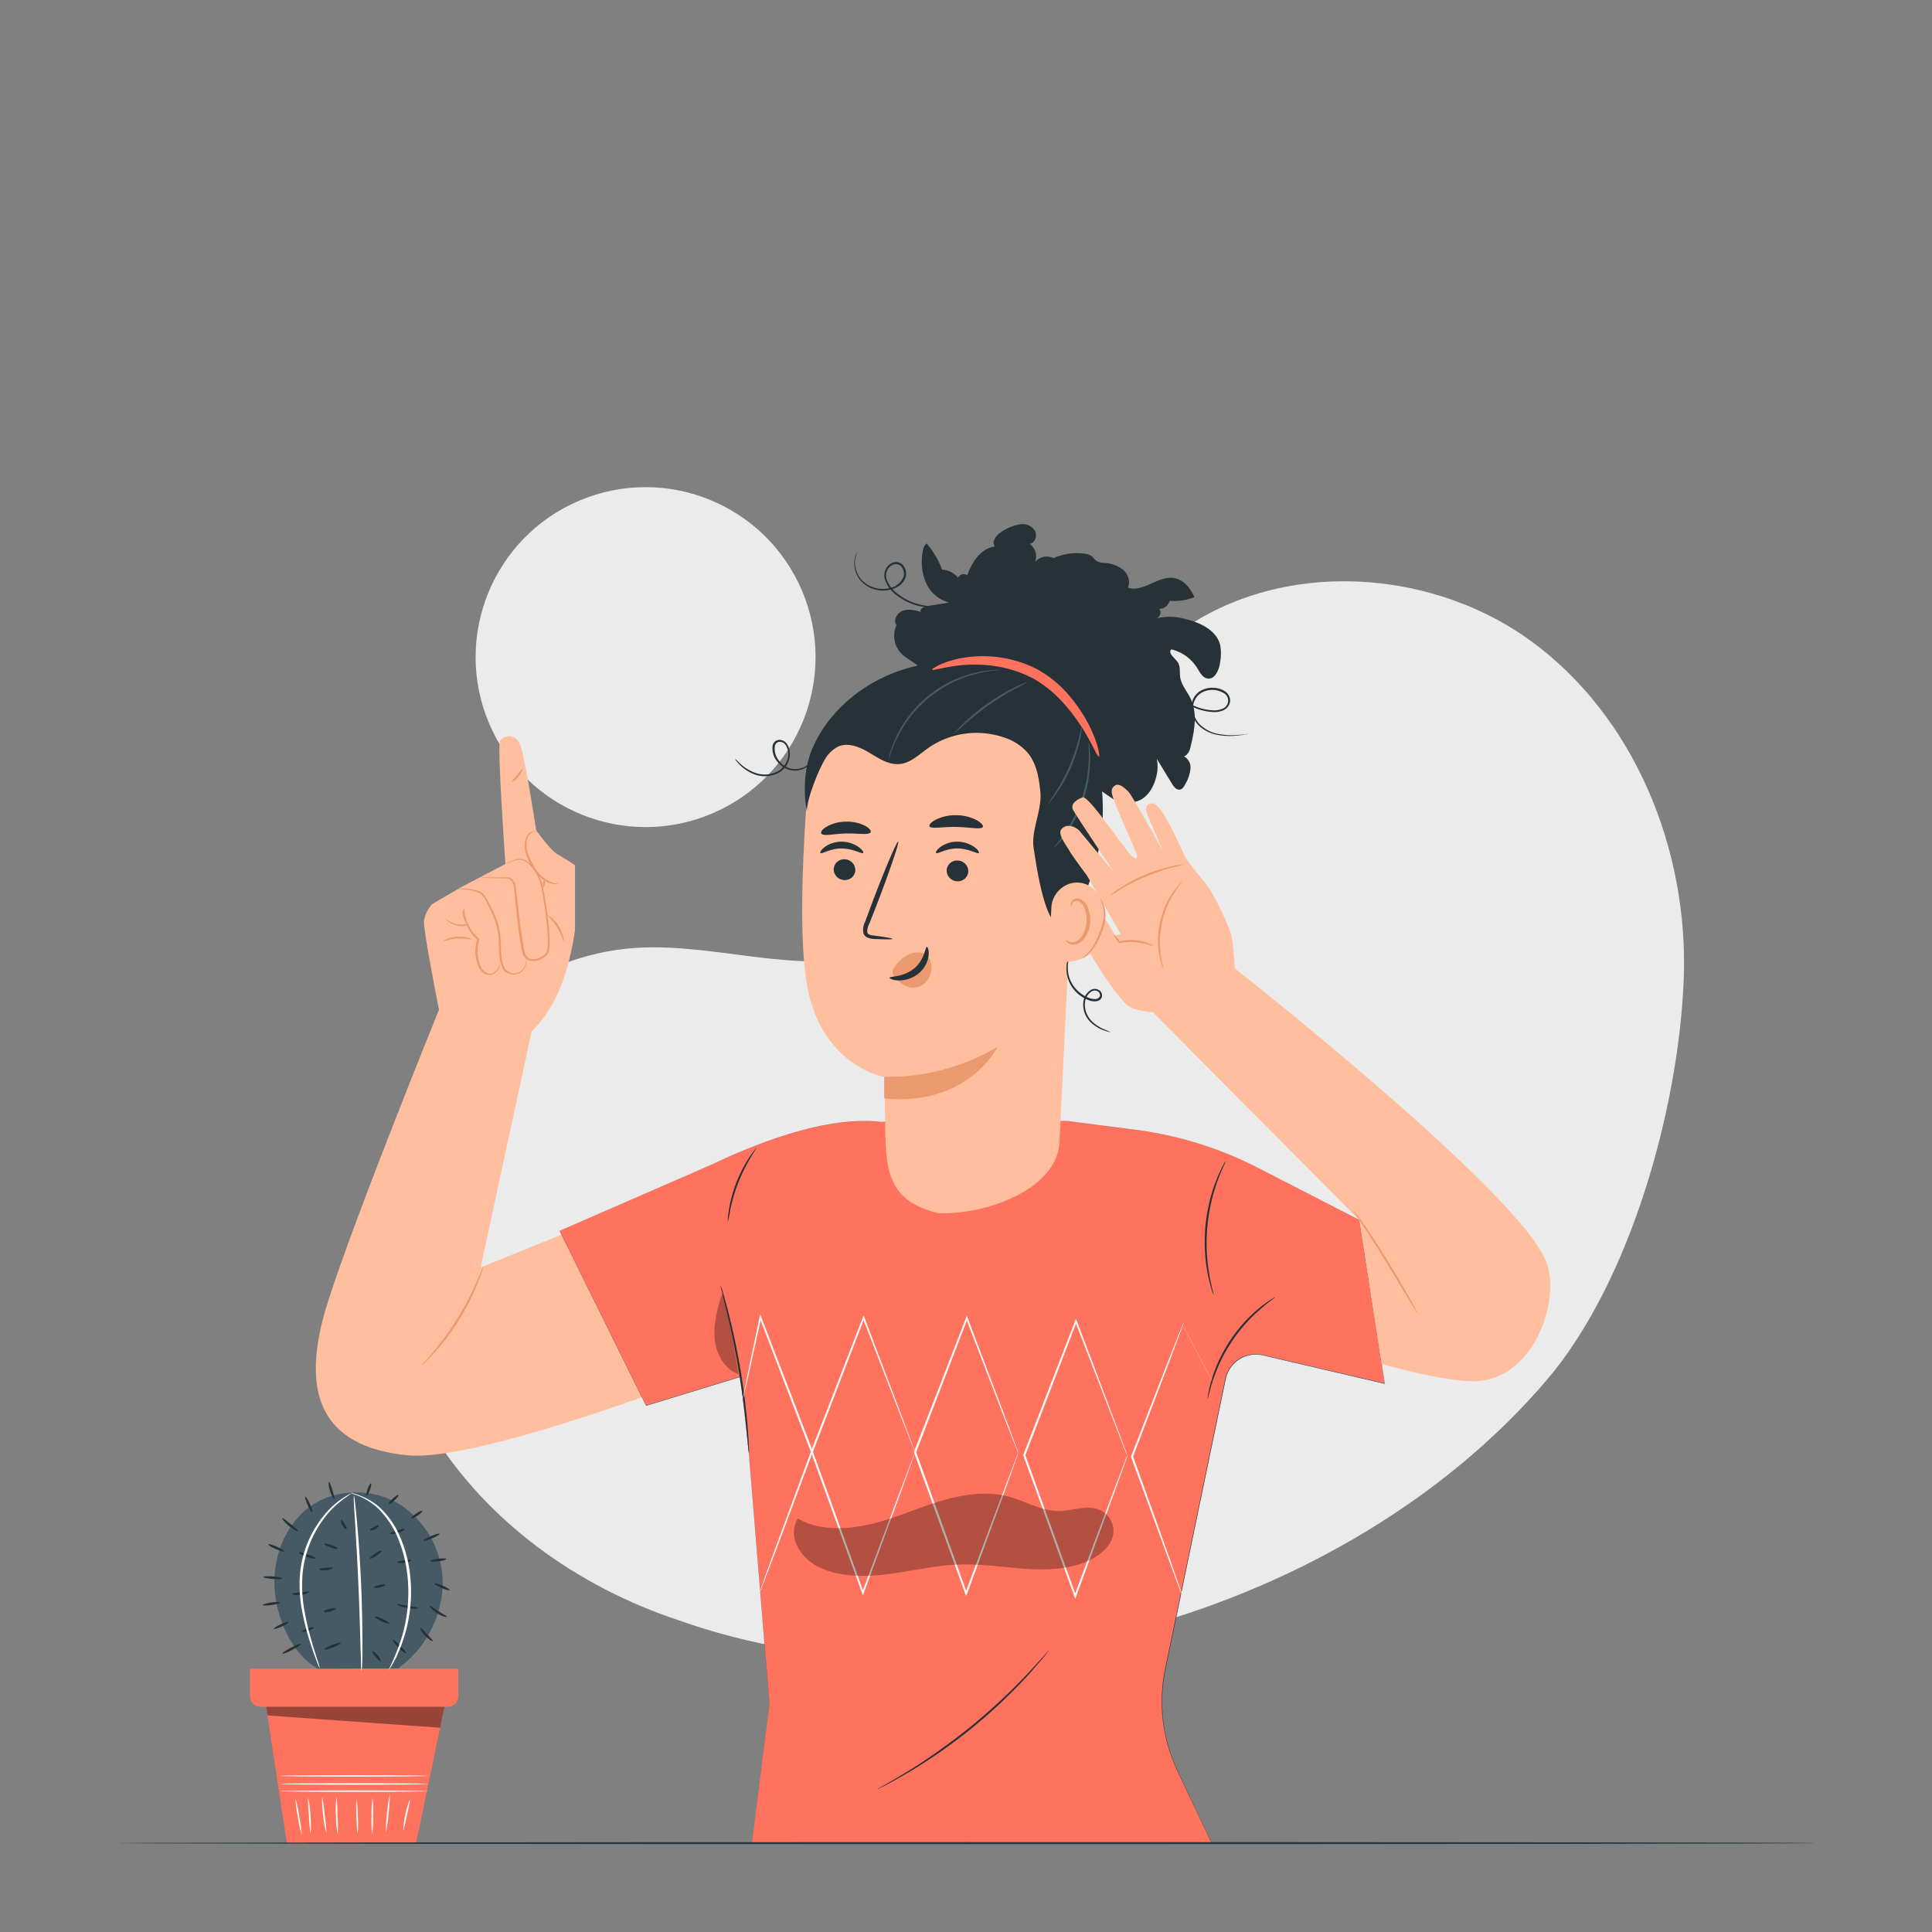 <svg xmlns="http://www.w3.org/2000/svg" viewBox="0 0 500 500"><rect x="0" y="0" width="500" height="500" fill="#808080" stroke="none"/><g id="freepik--background-simple--inject-214"><path d="M396,165.74c-27.1-19.59-67.28-21.13-93.39-.23-14.84,11.88-24,29.2-34.5,45.05S244.21,242,225.85,247c-19.82,5.33-40.75-3-61.24-1.69-27.19,1.71-51.72,21.5-61.53,46.92s-5.61,55.2,8.66,78.42,37.8,40,63.66,48.59c74.66,26.74,173.31-1.66,224.82-62,21.72-25.43,34.22-70.39,35.53-103.81S423.05,185.33,396,165.74Z" style="fill:#ebebeb"></path><circle cx="167.08" cy="170.07" r="43.98" transform="translate(-53.22 78.91) rotate(-23.03)" style="fill:#ebebeb"></circle></g><g id="freepik--Plant--inject-214"><polygon points="68.51 439.34 74.26 477.11 107.65 477.11 115.4 439.89 68.51 439.34" style="fill:#FF725E"></polygon><path d="M110.73,463.55c0,.11-8.56.19-19.11.19s-19.11-.08-19.11-.19,8.56-.2,19.11-.2S110.73,463.44,110.73,463.55Z" style="fill:#fafafa"></path><path d="M110.86,461.69c0,.11-8.61.2-19.24.2s-19.24-.09-19.24-.2,8.62-.19,19.24-.19S110.86,461.58,110.86,461.69Z" style="fill:#fafafa"></path><path d="M110.79,459.59c0,.11-8.61.2-19.23.2s-19.24-.09-19.24-.2,8.61-.19,19.24-.19S110.79,459.49,110.79,459.59Z" style="fill:#fafafa"></path><path d="M78.09,475a31.61,31.61,0,0,1-1-4.76,31.17,31.17,0,0,1-.64-4.82,29.54,29.54,0,0,1,1,4.75A29.21,29.21,0,0,1,78.09,475Z" style="fill:#fafafa"></path><path d="M80.37,474.56a37.36,37.36,0,0,1-.42-4.64,37.83,37.83,0,0,1-.22-4.66,21.82,21.82,0,0,1,.61,4.63A23,23,0,0,1,80.37,474.56Z" style="fill:#fafafa"></path><path d="M84.51,474.55a22.74,22.74,0,0,1-.87-4.75,23.42,23.42,0,0,1-.26-4.83,43.24,43.24,0,0,1,.65,4.78A44,44,0,0,1,84.51,474.55Z" style="fill:#fafafa"></path><path d="M87.41,474.75a23.73,23.73,0,0,1-.46-4.83,23,23,0,0,1,.15-4.85,42.71,42.71,0,0,1,.24,4.84A40.17,40.17,0,0,1,87.41,474.75Z" style="fill:#fafafa"></path><path d="M92.56,474.56a54.28,54.28,0,0,1-.31-9.19A28.76,28.76,0,0,1,92.6,470,27.73,27.73,0,0,1,92.56,474.56Z" style="fill:#fafafa"></path><path d="M96.31,474.76a31,31,0,0,1-.15-4.75,28.66,28.66,0,0,1,.23-4.74,28.53,28.53,0,0,1,.16,4.74A28.25,28.25,0,0,1,96.31,474.76Z" style="fill:#fafafa"></path><path d="M99.84,474.25a61.38,61.38,0,0,1,1-9.88,32.46,32.46,0,0,1-.29,5A30.89,30.89,0,0,1,99.84,474.25Z" style="fill:#fafafa"></path><path d="M104.38,473.76a17.09,17.09,0,0,1,.56-4.22,17.51,17.51,0,0,1,1.24-4.07,36.48,36.48,0,0,1-.85,4.15A37.94,37.94,0,0,1,104.38,473.76Z" style="fill:#fafafa"></path><path d="M64.68,431.86v7.07a2.77,2.77,0,0,0,2.78,2.78h48.36a2.78,2.78,0,0,0,2.78-2.78v-7.07Z" style="fill:#FF725E"></path><g style="opacity:0.4"><polygon points="68.87 441.71 69.27 443.96 113.89 447.14 115.02 441.71 68.87 441.71"></polygon></g><path d="M82.22,431.84c-7.11-4.12-10.91-13.7-11.19-21.54s3-16,9.41-20.53c6.78-4.73,16.43-4.65,23.39-.19a24.33,24.33,0,0,1,10.72,21.13,28,28,0,0,1-11.47,21.05" style="fill:#455a64"></path><path d="M93.56,432.6a9,9,0,0,1-.13-1.8c0-1.28-.09-2.92-.14-4.89-.11-4.13-.27-9.83-.55-16.13s-.61-12-.87-16.11c-.12-2-.22-3.61-.29-4.89a10.35,10.35,0,0,1,0-1.8,8.73,8.73,0,0,1,.29,1.78c.14,1.15.31,2.81.5,4.87.38,4.12.79,9.82,1.07,16.13s.36,12,.35,16.15c0,2.06,0,3.74-.07,4.89A10,10,0,0,1,93.56,432.6Z" style="fill:#fff"></path><path d="M73.13,408.52c0,.18-1.15.24-2.53.13s-2.49-.36-2.48-.54,1.15-.24,2.53-.13S73.15,408.34,73.13,408.52Z" style="fill:#263238"></path><path d="M73.52,401.48c-.08.17-1-.1-2.18-.6s-2-1.05-1.92-1.21,1,.1,2.19.6S73.59,401.32,73.52,401.48Z" style="fill:#263238"></path><path d="M77.14,396.26c-.1.15-1.19-.37-2.34-1.31s-1.86-1.93-1.72-2.05,1,.62,2.15,1.53S77.24,396.1,77.14,396.26Z" style="fill:#263238"></path><path d="M80.78,391.33c-.17.08-.69-.75-1.17-1.84s-.74-2-.57-2.1.69.75,1.17,1.83S81,391.26,80.78,391.33Z" style="fill:#263238"></path><path d="M86.49,387.84c-.16.07-.73-.8-1.1-2s-.41-2.26-.23-2.29.5.93.86,2.09S86.66,387.76,86.49,387.84Z" style="fill:#263238"></path><path d="M96,383.89c.17.06.06.81-.24,1.67s-.69,1.51-.86,1.45-.07-.81.23-1.67S95.85,383.83,96,383.89Z" style="fill:#263238"></path><path d="M103.1,386.93c.12.13-.33.76-1,1.39s-1.34,1-1.47.9.33-.76,1-1.39S103,386.79,103.1,386.93Z" style="fill:#263238"></path><path d="M109.32,391c.11.15-.45.7-1.23,1.24s-1.51.84-1.61.68.45-.7,1.24-1.23S109.22,390.8,109.32,391Z" style="fill:#263238"></path><path d="M113.74,396.94c.08.17-.8.7-1.94,1.19s-2.14.75-2.21.58.8-.7,2-1.19S113.67,396.77,113.74,396.94Z" style="fill:#263238"></path><path d="M115.48,403.48c0,.18-.86.44-2,.58s-2,.1-2.06-.08.87-.44,2-.58S115.46,403.3,115.48,403.48Z" style="fill:#263238"></path><path d="M116.39,411.53c-.07.16-1-.08-2.11-.56s-1.92-1-1.85-1.16,1,.08,2.12.55S116.46,411.36,116.39,411.53Z" style="fill:#263238"></path><path d="M115.59,418.43c-.06.17-1.25-.12-2.5-.94s-2-1.79-1.86-1.91,1,.59,2.23,1.36S115.66,418.25,115.59,418.43Z" style="fill:#263238"></path><path d="M112,424.72c-.11.14-1.06-.42-2-1.4s-1.4-2-1.25-2.08.86.68,1.74,1.62S112.11,424.57,112,424.72Z" style="fill:#263238"></path><path d="M77.86,425.46c.08.16-.92.85-2.23,1.53s-2.45,1.11-2.54.95.91-.85,2.23-1.54S77.77,425.29,77.86,425.46Z" style="fill:#263238"></path><path d="M74.74,419.77c.08.17-.72.69-1.79,1.18s-2,.73-2.06.57.72-.7,1.79-1.18S74.66,419.6,74.74,419.77Z" style="fill:#263238"></path><path d="M72.45,414.73c0,.19-1,.48-2.2.65s-2.27.17-2.3,0,1-.47,2.2-.65S72.42,414.55,72.45,414.73Z" style="fill:#263238"></path><path d="M80,412c0,.17-.91.62-2.19.76s-2.32-.08-2.31-.25,1-.27,2.23-.41S79.91,411.78,80,412Z" style="fill:#263238"></path><path d="M86.21,405.74c.06.17-.71.56-1.74.66s-1.86-.13-1.84-.3.82-.26,1.77-.36S86.16,405.56,86.21,405.74Z" style="fill:#263238"></path><path d="M87.41,400.76c-.06.18-.89.05-1.85-.28s-1.7-.75-1.64-.92.89,0,1.85.29S87.47,400.59,87.41,400.76Z" style="fill:#263238"></path><path d="M89.7,395.73c-.13.13-.7-.25-1.11-1s-.44-1.39-.27-1.44.49.48.85,1.1S89.83,395.6,89.7,395.73Z" style="fill:#263238"></path><path d="M86.94,416.34c0,.18-.68.51-1.61.74a6.19,6.19,0,0,1-1.34.2l-.13-.39c.24-.05.39,0,.42,0s-.06.2-.26.34l-.13-.38a5.87,5.87,0,0,1,1.29-.45C86.1,416.2,86.89,416.16,86.94,416.34Z" style="fill:#263238"></path><path d="M88.22,425.17c.07.17-.84.69-2,1.16s-2.22.71-2.29.54.85-.69,2-1.16S88.16,425,88.22,425.17Z" style="fill:#263238"></path><path d="M81.17,421.25c.06.17-.55.54-1.37.81s-1.51.36-1.57.19.55-.54,1.36-.82S81.11,421.07,81.17,421.25Z" style="fill:#263238"></path><path d="M81.71,403.28c0,.18-1.11.07-2.33-.36s-2.12-1-2-1.19,1.07.14,2.27.56S81.75,403.1,81.71,403.28Z" style="fill:#263238"></path><path d="M98.78,401.33c.1.15-.5.72-1.33,1.28s-1.61.88-1.71.72.5-.72,1.34-1.28S98.68,401.17,98.78,401.33Z" style="fill:#263238"></path><path d="M99.71,410.19c0,.18-.59.46-1.4.63s-1.51.16-1.54,0,.59-.46,1.4-.63S99.67,410,99.71,410.19Z" style="fill:#263238"></path><path d="M100.79,420.16c-.08.17-1-.09-2-.57s-1.82-1-1.74-1.17,1,.08,2,.57S100.87,420,100.79,420.16Z" style="fill:#263238"></path><path d="M98.5,429.86c-.14.12-.73-.36-1.31-1.07s-.94-1.38-.8-1.5.73.37,1.32,1.08S98.65,429.75,98.5,429.86Z" style="fill:#263238"></path><path d="M98,394.8c.11.14-.28.63-.94,1s-1.29.35-1.34.17.44-.47,1-.77S97.92,394.65,98,394.8Z" style="fill:#263238"></path><path d="M106.4,403.74c.07.17-.71.6-1.77.74s-1.92-.05-1.9-.23.82-.29,1.81-.43S106.34,403.56,106.4,403.74Z" style="fill:#263238"></path><path d="M104.74,395.72c.08.16-.69.71-1.78,1s-2,.35-2.07.18.83-.48,1.87-.81S104.65,395.55,104.74,395.72Z" style="fill:#263238"></path><path d="M108.23,416.17c0,.18-1.32.3-2.9,0s-2.78-.86-2.72-1,1.31.1,2.84.37S108.24,416,108.23,416.17Z" style="fill:#263238"></path><path d="M105.12,427.83c-.11.14-1.08-.43-2-1.4s-1.54-1.94-1.39-2.05.92.64,1.86,1.58S105.24,427.68,105.12,427.83Z" style="fill:#263238"></path><path d="M91.45,386.23a30.35,30.35,0,0,0-5.84,4.61,28.49,28.49,0,0,0-7.27,16.07,36.51,36.51,0,0,0,.44,9.85,73.6,73.6,0,0,0,1.85,7.9c.64,2.23,1.22,4,1.62,5.24a14.49,14.49,0,0,1,.56,1.94A10.52,10.52,0,0,1,82,430c-.47-1.21-1.12-3-1.82-5.19a66.24,66.24,0,0,1-2-7.94,35.65,35.65,0,0,1-.5-10,28,28,0,0,1,7.6-16.31,20.55,20.55,0,0,1,4.35-3.41,13.66,13.66,0,0,1,1.33-.69A1.75,1.75,0,0,1,91.45,386.23Z" style="fill:#fff"></path><path d="M100.53,432.27a70.27,70.27,0,0,0,3-7.15,40.46,40.46,0,0,0,1.79-18.39,34.64,34.64,0,0,0-2.83-9.8,23.25,23.25,0,0,0-4.84-6.74,17.39,17.39,0,0,0-4.74-3c-1.23-.51-2-.63-2-.69a1.7,1.7,0,0,1,.54,0A10.17,10.17,0,0,1,93,387a16.42,16.42,0,0,1,5,2.88,22.72,22.72,0,0,1,5.08,6.82,34.23,34.23,0,0,1,2.94,10,39,39,0,0,1-2,18.63c-.38,1.15-.86,2.14-1.22,3s-.79,1.6-1.11,2.19A13,13,0,0,1,100.53,432.27Z" style="fill:#fff"></path></g><g id="freepik--Character--inject-214"><path d="M114,260.32S87.76,325,83.53,341.51c-4.66,18.25-1.25,32.85,22,35.12,19.3,1.89,82.29-23.07,82.29-23.07l-7.7-48.08L124.39,328l13.5-62.45Z" style="fill:#ffbe9d"></path><path d="M144.14,221c-1.55-.87-5.36-6.05-5.36-6.05s-2.76-18-4-21.78-4.67-2.77-5.39-1.38,1.41,31.8,1.41,31.8l-11.23,5.88L111.81,234a9.26,9.26,0,0,0-2.07,4.15c-.34,2.25,4.15,24.55,4.15,24.55l23.71,4.18c6.11-5.79,9.56-14.86,11.21-26.14V223.93S145.7,221.85,144.14,221Z" style="fill:#ffbe9d"></path><path d="M124.58,227.12a2.94,2.94,0,0,1,.67-.06l1.93,0,3,0h.92a3.37,3.37,0,0,1,.52,0,2.37,2.37,0,0,1,.5.2,2.78,2.78,0,0,1,1.3,1.79c.37,3,.73,6.51,1.25,10.43.26,1.95.53,4,.94,6.1a6.43,6.43,0,0,0,.43,1.49,2,2,0,0,0,1,1,3.81,3.81,0,0,0,3-.4,5.11,5.11,0,0,0,1.28-1,3.13,3.13,0,0,0,.39-1.45,23.24,23.24,0,0,0,0-3.23c-.11-2.13-.33-4.19-.59-6.14s-.55-3.81-.88-5.52a18,18,0,0,0-.61-2.43,10.14,10.14,0,0,0-1-2.06,15.11,15.11,0,0,0-1.25-1.69,4.25,4.25,0,0,0-1.37-1.2,3.67,3.67,0,0,0-2.85-.22l-1.8.66a2.82,2.82,0,0,1-.65.2,3.17,3.17,0,0,1,.61-.3c.4-.17,1-.43,1.77-.75a3.82,3.82,0,0,1,3,.15,4.38,4.38,0,0,1,1.49,1.24,14.78,14.78,0,0,1,1.31,1.71,10.83,10.83,0,0,1,1.09,2.12,16.39,16.39,0,0,1,.65,2.48c.36,1.73.66,3.58.94,5.54s.5,4,.62,6.18a24.57,24.57,0,0,1,0,3.32,3.4,3.4,0,0,1-.53,1.73,5.14,5.14,0,0,1-1.42,1.08,4.27,4.27,0,0,1-3.46.42,2.48,2.48,0,0,1-1.31-1.22,6.74,6.74,0,0,1-.47-1.62c-.41-2.13-.67-4.18-.92-6.14-.49-3.91-.82-7.49-1.13-10.41a2.4,2.4,0,0,0-1.11-1.58,1.52,1.52,0,0,0-.86-.22l-.91,0-3-.07-1.93-.05A5,5,0,0,1,124.58,227.12Z" style="fill:#eb996e"></path><path d="M136.12,247.6a1.49,1.49,0,0,1,.14.65,3.78,3.78,0,0,1-.29,1.87,3.38,3.38,0,0,1-2.18,2,3.58,3.58,0,0,1-3.58-1.21h0v0a11.27,11.27,0,0,1-1-4.17c-.12-1.52-.09-3.12-.24-4.73a19.43,19.43,0,0,0-2.1-6.61c-.48-1-.9-1.92-1.39-2.72a5.68,5.68,0,0,0-.8-1.09,2,2,0,0,0-1-.65,14.69,14.69,0,0,0-3.75-.77,9.08,9.08,0,0,0-1.41,0c0-.13,2.08-.57,5.29.41a3.56,3.56,0,0,1,.61.27,2.7,2.7,0,0,1,.55.45,6.72,6.72,0,0,1,.87,1.14c.53.84,1,1.77,1.45,2.74a19.26,19.26,0,0,1,2.18,6.77c.16,1.66.12,3.25.24,4.74a10.79,10.79,0,0,0,.93,4l0,0a3.21,3.21,0,0,0,3.15,1.13,3.16,3.16,0,0,0,2-1.72,4.14,4.14,0,0,0,.4-1.76A4.58,4.58,0,0,1,136.12,247.6Z" style="fill:#eb996e"></path><path d="M129.27,249.45s.24.39-.07,1a3.68,3.68,0,0,1-.69,1,2.67,2.67,0,0,1-1.41.85,2.74,2.74,0,0,1-1.95-.49,4,4,0,0,1-1.38-1.8,10,10,0,0,1-.66-5,10.45,10.45,0,0,1,.43-2l.08.27a9.42,9.42,0,0,1-2.82-3.9l.26.13a6.16,6.16,0,0,1-4.43-.61,5.77,5.77,0,0,1-1-.74c-.2-.21-.3-.33-.28-.34s.48.39,1.42.85a6.24,6.24,0,0,0,4.2.42l.19-.05.07.18a9.43,9.43,0,0,0,2.74,3.67l.13.11,0,.16a10.47,10.47,0,0,0-.41,1.88,10,10,0,0,0,.59,4.78,3.78,3.78,0,0,0,1.19,1.64A2.37,2.37,0,0,0,127,252a2.3,2.3,0,0,0,1.26-.69,3.58,3.58,0,0,0,.72-.88A1.66,1.66,0,0,0,129.27,249.45Z" style="fill:#eb996e"></path><path d="M120.1,235.05c.15,0,0,1,.35,2.13s.71,2.08.56,2.14a3.84,3.84,0,0,1-1.06-2A2.57,2.57,0,0,1,120.1,235.05Z" style="fill:#eb996e"></path><path d="M122.29,243.11c0,.15-1.74-.33-3.87-.2s-3.76.78-3.82.63a8.39,8.39,0,0,1,7.69-.43Z" style="fill:#eb996e"></path><path d="M144.52,228.74a1.67,1.67,0,0,1-.78.07,5.6,5.6,0,0,1-2.06-.53,7.9,7.9,0,0,1-2.53-1.88,13.73,13.73,0,0,1-2.12-3.22c-1.33-2.37-1.64-5.15-.67-6.8a2.31,2.31,0,0,1,1.73-1.25,1.2,1.2,0,0,1,.78.16c0,.05-.29,0-.75,0a2.19,2.19,0,0,0-1.44,1.23,4.94,4.94,0,0,0-.36,2.9,8.58,8.58,0,0,0,.39,1.73,18.87,18.87,0,0,0,.79,1.76,14.75,14.75,0,0,0,2,3.13,8.39,8.39,0,0,0,2.34,1.87A8.66,8.66,0,0,0,144.52,228.74Z" style="fill:#eb996e"></path><path d="M145.92,243.65c-.16,0-.56-1.76-1.73-3.65s-2.57-3.09-2.46-3.21a9,9,0,0,1,4.19,6.86Z" style="fill:#eb996e"></path><path d="M135.21,199c.12.07-.25,1-1,1.92s-1.61,1.48-1.69,1.38.55-.81,1.28-1.71S135.08,199,135.21,199Z" style="fill:#eb996e"></path><path d="M140.69,229.6c-.15,0-.21-.48-.15-1s.23-1,.37-1,.21.48.15,1S140.83,229.61,140.69,229.6Z" style="fill:#eb996e"></path><path d="M109.17,353.34a4.73,4.73,0,0,1,.75-.94c.52-.57,1.25-1.41,2.13-2.46a74.58,74.58,0,0,0,6.3-8.68,76,76,0,0,0,5-9.5c.55-1.26,1-2.28,1.26-3a5.11,5.11,0,0,1,.5-1.09,5.9,5.9,0,0,1-.31,1.16c-.23.74-.6,1.79-1.11,3.08a63,63,0,0,1-4.87,9.63,62.22,62.22,0,0,1-6.47,8.64c-.92,1-1.7,1.83-2.26,2.36A6.21,6.21,0,0,1,109.17,353.34Z" style="fill:#eb996e"></path><path d="M326.85,350.68l31.5,7.36-6.54-42.3-26.08-13.42a96.6,96.6,0,0,0-31.79-9.92l-17.68-2.29-48.31.23c-10.86-1.25-25.73,2.5-43.88,11.1l-39.22,17.09,22.36,45.22,24.45-7.49,2.17,19.9,5.3,64.89L194.6,477h119l-8.84-18.67a41.88,41.88,0,0,1-3-27.22l15.38-74.19A8.05,8.05,0,0,1,326.85,350.68Z" style="fill:#FF725E"></path><path d="M313.6,477h-119v0l4.53-35.91-5.31-64.88-2.16-19.88-24.45,7.49v0l-22.37-45.25h0l39.22-17.09a138.16,138.16,0,0,1,24.68-9.24c7.33-1.85,13.8-2.48,19.21-1.85l48.31-.24,17.69,2.3a96.35,96.35,0,0,1,31.79,9.91l26.09,13.44h0l6.55,42.33h0l-31.5-7.36a8,8,0,0,0-9.68,6.18l-15.39,74.19a41.8,41.8,0,0,0,3,27.21Zm-119-.05H313.52L304.7,458.3a41.81,41.81,0,0,1-3-27.24l15.38-74.19a8.08,8.08,0,0,1,9.74-6.22L358.32,358l-6.53-42.24-26.07-13.42a96.3,96.3,0,0,0-31.78-9.91l-17.68-2.3-48.31.24c-5.41-.62-11.87,0-19.2,1.85a137.32,137.32,0,0,0-24.67,9.24l-39.2,17.08,22.34,45.18,24.46-7.5v0l2.16,19.9,5.31,64.89Z" style="fill:#263238"></path><path d="M193.83,376.16a10.61,10.61,0,0,1-.22-1.73c-.12-1.2-.27-2.79-.46-4.72-.4-4-1.07-9.47-2.08-15.49s-2.2-11.43-3.13-15.33c-.45-1.88-.83-3.43-1.11-4.61a11.89,11.89,0,0,1-.37-1.7,10.76,10.76,0,0,1,.56,1.65c.33,1.07.77,2.63,1.28,4.57,1,3.88,2.26,9.29,3.28,15.33s1.63,11.55,1.94,15.55c.16,2,.25,3.62.29,4.74A11.55,11.55,0,0,1,193.83,376.16Z" style="fill:#263238"></path><path d="M330.06,335.67c.06.08-1.48,1.06-3.71,3a42.27,42.27,0,0,0-3.68,3.56,41.2,41.2,0,0,0-6.94,10.4,43.8,43.8,0,0,0-1.88,4.77c-.89,2.79-1.2,4.58-1.3,4.56a5.73,5.73,0,0,1,.15-1.27c.07-.4.16-.9.3-1.47s.27-1.22.5-1.92a37.5,37.5,0,0,1,1.79-4.87,42.79,42.79,0,0,1,3.08-5.55,40.9,40.9,0,0,1,3.95-5,36.65,36.65,0,0,1,3.8-3.53c.56-.48,1.11-.85,1.59-1.2s.89-.62,1.24-.84A6.5,6.5,0,0,1,330.06,335.67Z" style="fill:#263238"></path><path d="M263.54,376s0,.05-.05.17l-.16.5-.69,1.95L260,386c-2.35,6.41-5.7,15.52-9.7,26.43L250,413l-.21-.59c-3.7-10.21-8.06-22.21-12.69-35-.19-.51-.37-1-.55-1.51l0-.09,0-.09L250,341.06l.22-.54.2.54L260,366.37l2.64,7.08c.29.79.52,1.41.68,1.86.07.19.12.35.17.47s.05.17,0,.17a.87.87,0,0,1-.08-.17l-.2-.47-.75-1.86c-.64-1.65-1.58-4-2.76-7.05L250,341.22h.42c-3.88,10.09-8.46,22-13.35,34.69v-.18c.18.49.36,1,.55,1.51l12.63,35h-.43c4.07-10.85,7.47-19.92,9.87-26.3l2.81-7.38c.32-.84.57-1.49.76-1.95l.2-.5C263.51,376,263.53,376,263.54,376Z" style="fill:#fafafa"></path><path d="M291.74,376.74s0,.05,0,.16l-.17.51q-.25.69-.69,1.95l-2.69,7.41c-2.35,6.41-5.7,15.52-9.7,26.43l-.21.58-.22-.59c-3.7-10.21-8-22.21-12.69-35l-.55-1.51,0-.09,0-.09c4.93-12.71,9.52-24.58,13.43-34.66l.21-.54.2.54c4,10.46,7.27,19.18,9.59,25.31l2.64,7.08c.29.79.52,1.41.68,1.86.07.19.12.35.17.47s.05.17,0,.17l-.08-.17-.2-.47c-.18-.45-.43-1.07-.74-1.86L288,367.19c-2.36-6.1-5.72-14.77-9.74-25.18h.41c-3.88,10.09-8.45,22-13.35,34.69v-.19l.55,1.51c4.61,12.79,8.94,24.8,12.63,35H278c4.07-10.85,7.48-19.92,9.87-26.3l2.81-7.39.76-2,.2-.5A1.78,1.78,0,0,1,291.74,376.74Z" style="fill:#fafafa"></path><path d="M306.19,413.48a6.61,6.61,0,0,1-.31-.71c-.2-.52-.46-1.2-.8-2.06l-2.84-7.63L293,377.84c-.09-.27-.19-.54-.28-.79l0-.09,0-.09c3.74-9.58,7.1-18.22,9.55-24.52l2.94-7.38c.34-.83.62-1.49.82-2a6.93,6.93,0,0,1,.32-.69,3.58,3.58,0,0,1-.22.72l-.73,2c-.68,1.81-1.62,4.34-2.79,7.44-2.41,6.32-5.73,15-9.4,24.58v-.18c.09.24.19.51.28.78,3.54,9.85,6.73,18.77,9.07,25.29,1.12,3.21,2,5.82,2.69,7.69.3.87.53,1.57.71,2.09A3.5,3.5,0,0,1,306.19,413.48Z" style="fill:#fafafa"></path><path d="M236.83,375.81a1.08,1.08,0,0,1-.05.17l-.17.5c-.16.47-.39,1.12-.69,2-.63,1.73-1.53,4.24-2.68,7.41-2.36,6.41-5.7,15.52-9.71,26.42l-.21.59-.21-.59c-3.71-10.21-8.06-22.21-12.7-35l-.54-1.51,0-.09,0-.09,13.42-34.66.21-.54.21.54,9.58,25.31c1.14,3,2,5.41,2.65,7.07.29.8.51,1.42.68,1.87.06.19.12.35.16.47a1.27,1.27,0,0,1,.05.16s0-.05-.08-.16-.12-.28-.2-.47l-.75-1.86c-.65-1.66-1.58-4-2.77-7.06l-9.74-25.17h.42c-3.89,10.09-8.46,22-13.35,34.69v-.19l.54,1.51c4.62,12.79,8.95,24.8,12.63,35h-.42l9.86-26.3c1.21-3.16,2.15-5.65,2.81-7.39.33-.83.58-1.48.76-1.95l.21-.5A.48.48,0,0,1,236.83,375.81Z" style="fill:#fafafa"></path><path d="M192.28,361.92a1.46,1.46,0,0,1,.05-.39c0-.29.12-.66.21-1.12.2-1,.49-2.46.85-4.27.78-3.73,1.87-9,3.19-15.31l.14-.71.27.68c2.8,7.28,6.17,16,9.79,25.46,1.23,3.2,2.42,6.32,3.57,9.33l0,.09,0,.09-9.73,26-2.9,7.61c-.34.86-.61,1.54-.8,2a5.05,5.05,0,0,1-.31.69,4.08,4.08,0,0,1,.22-.72l.72-2.07c.66-1.84,1.6-4.43,2.76-7.66,2.41-6.55,5.75-15.64,9.56-26v.18c-1.15-3-2.35-6.13-3.57-9.33L196.58,341l.42,0c-1.39,6.31-2.55,11.56-3.37,15.27-.41,1.8-.73,3.22-1,4.24l-.27,1.12A1.41,1.41,0,0,1,192.28,361.92Z" style="fill:#fafafa"></path><polygon points="313.63 357.38 306.35 343.45 306.39 343.43 313.67 357.35 313.63 357.38" style="fill:#fafafa"></polygon><path d="M271.47,427.08a2.43,2.43,0,0,1-.34.48l-1.05,1.31c-.91,1.13-2.29,2.72-4,4.64s-3.91,4.15-6.4,6.53-5.32,4.89-8.4,7.39-6.15,4.74-9,6.69-5.47,3.59-7.72,4.9-4.09,2.33-5.39,3l-1.49.76a3.8,3.8,0,0,1-.54.23,3.21,3.21,0,0,1,.49-.32l1.45-.83c1.27-.71,3.09-1.76,5.31-3.11s4.81-3,7.64-5,5.84-4.21,8.93-6.7,5.89-5,8.4-7.34,4.68-4.54,6.45-6.44,3.2-3.44,4.15-4.53l1.12-1.25A3.7,3.7,0,0,1,271.47,427.08Z" style="fill:#263238"></path><g style="opacity:0.3"><path d="M207.34,393.46c5.14,2.62,11.91,2.4,17.91,1s11.55-3.94,17.4-5.76,12.34-2.93,18.16-1.44c4.56,1.16,8.59,3.88,13.43,3.78,3-.07,6.1-1.25,9-.68a5.94,5.94,0,0,1,4.59,7.8c-1.2,3.15-4.74,5.48-8.55,6.68-9.8,3.08-20.46-.26-30.85.05-6.17.18-12.22,1.66-18.34,2.45s-12.71.82-17.94-1.66-8.44-8.12-5.68-12.68"></path></g><path d="M317.2,300.47a7.32,7.32,0,0,1-.53,1.31c-.19.41-.42.91-.66,1.51s-.53,1.26-.79,2a48.48,48.48,0,0,0-1.64,5.42,46.91,46.91,0,0,0-1.22,13.77,45.63,45.63,0,0,0,.66,5.62c.12.8.3,1.51.42,2.14s.26,1.17.38,1.6a8.62,8.62,0,0,1,.3,1.38,6.57,6.57,0,0,1-.49-1.32,16.05,16.05,0,0,1-.47-1.59c-.15-.63-.36-1.34-.5-2.14a41,41,0,0,1-.78-5.66,47.19,47.19,0,0,1,.06-7,48.08,48.08,0,0,1,1.17-6.9,42,42,0,0,1,1.77-5.44c.28-.77.6-1.43.87-2a15.6,15.6,0,0,1,.74-1.48A8.31,8.31,0,0,1,317.2,300.47Z" style="fill:#263238"></path><path d="M195.8,297c.06,0-.6,1-1.55,2.6a44.11,44.11,0,0,0-3.2,6.52,44.91,44.91,0,0,0-2.06,7,28.82,28.82,0,0,1-.61,3,2.33,2.33,0,0,1,0-.82c0-.53.12-1.29.26-2.21a35.24,35.24,0,0,1,5.3-13.61c.53-.79,1-1.4,1.31-1.81S195.77,297,195.8,297Z" style="fill:#263238"></path><g style="opacity:0.3"><path d="M186.78,335c-1.11,3.74-2.2,7.59-1.84,11.47s2.54,7.85,6.19,9.2q-1.59-10.29-3.92-20.44"></path></g><path d="M271.94,193.32a7.69,7.69,0,0,1,6.86,7.82h0l-4.59,94C274,307.41,256.08,314.3,243,314h0c-13.27-3.14-13.76-11.1-13.92-22.77-.28-19.5-.19-12.66-.2-12.55s-16.76-2.82-20.18-24.69c-1.71-10.88-1.12-28.72-.17-43.29.86-13.12,9.58-29.2,22.66-27.79Z" style="fill:#ffbe9d"></path><path d="M215.76,224.91a2.81,2.81,0,0,0,2.7,2.84,2.69,2.69,0,0,0,2.9-2.52,2.82,2.82,0,0,0-2.7-2.84A2.68,2.68,0,0,0,215.76,224.91Z" style="fill:#263238"></path><path d="M212.33,220.76c.34.37,2.47-1.2,5.49-1.18s5.23,1.53,5.56,1.16c.16-.17-.2-.83-1.16-1.53a7.65,7.65,0,0,0-4.44-1.38,7.34,7.34,0,0,0-4.38,1.4C212.47,219.94,212.16,220.6,212.33,220.76Z" style="fill:#263238"></path><path d="M245,225.23a2.81,2.81,0,0,0,2.7,2.84,2.69,2.69,0,0,0,2.89-2.53,2.79,2.79,0,0,0-2.69-2.83A2.67,2.67,0,0,0,245,225.23Z" style="fill:#263238"></path><path d="M242.26,220.76c.35.37,2.48-1.2,5.5-1.18s5.23,1.53,5.55,1.16c.16-.17-.18-.83-1.15-1.53a7.68,7.68,0,0,0-4.45-1.38,7.31,7.31,0,0,0-4.37,1.4C242.41,219.94,242.09,220.6,242.26,220.76Z" style="fill:#263238"></path><path d="M231,243c0-.17-1.86-.5-4.9-.89-.77-.08-1.5-.24-1.63-.76A4,4,0,0,1,225,239l2.29-5.86c3.19-8.35,5.49-15.22,5.16-15.34s-3.19,6.54-6.38,14.89c-.76,2.06-1.5,4-2.19,5.9a4.41,4.41,0,0,0-.41,3,1.92,1.92,0,0,0,1.26,1.13A5.17,5.17,0,0,0,226,243C229.08,243.13,231,243.14,231,243Z" style="fill:#263238"></path><path d="M228.83,278.68a55.59,55.59,0,0,0,29.31-7.74s-7.43,15.42-29.31,13.32Z" style="fill:#eb996e"></path><path d="M231.48,250.31c1.49-2.24,3.76-3.74,5.8-3.83a3.46,3.46,0,0,1,3.4,1.89,5.5,5.5,0,0,1-.49,5,4.6,4.6,0,0,1-4.57,2.21,7.68,7.68,0,0,1-3.78-2.46,2.67,2.67,0,0,1-.77-1.08,1.85,1.85,0,0,1,.24-1.58" style="fill:#eb996e"></path><path d="M239.87,245.08c-.49,0-.5,3.25-3.31,5.57s-6.3,1.95-6.33,2.41c0,.2.78.63,2.25.68a8.17,8.17,0,0,0,5.28-1.83,7.14,7.14,0,0,0,2.57-4.67C240.46,245.87,240.09,245.06,239.87,245.08Z" style="fill:#263238"></path><path d="M240.55,213.83c.37.79,3.33.11,6.9.18s6.51.76,6.91,0c.17-.37-.4-1.09-1.63-1.77a11.64,11.64,0,0,0-5.25-1.27,11.5,11.5,0,0,0-5.27,1.15C241,212.75,240.38,213.46,240.55,213.83Z" style="fill:#263238"></path><path d="M212.59,215.78c.67.69,3.25,0,6.35-.07s5.74.45,6.35-.26c.26-.35-.16-1-1.31-1.69a10.41,10.41,0,0,0-5.16-1.11,10.17,10.17,0,0,0-5.06,1.39C212.66,214.74,212.3,215.45,212.59,215.78Z" style="fill:#263238"></path><path d="M287.44,267.12s-.13,0-.38-.05a9.54,9.54,0,0,1-1.05-.29,9.89,9.89,0,0,1-3.5-2,6.31,6.31,0,0,1-2.14-5.49,4.18,4.18,0,0,1,1.89-3.06,2.09,2.09,0,0,1,2-.09,1.67,1.67,0,0,1,.9,1.88,1.49,1.49,0,0,1-.72.87,2.39,2.39,0,0,1-1,.25,4.32,4.32,0,0,1-1.91-.38,8.62,8.62,0,0,1-3-2,8.47,8.47,0,0,1-2.51-5.38,8.71,8.71,0,0,1,.62-4,6.24,6.24,0,0,1,.51-1c.13-.21.21-.32.23-.31s-.23.47-.55,1.35a9.06,9.06,0,0,0-.44,3.87,8.15,8.15,0,0,0,2.48,5.08,8.4,8.4,0,0,0,2.83,1.84,4.15,4.15,0,0,0,1.69.34,1.28,1.28,0,0,0,1.28-.76,1.19,1.19,0,0,0-.66-1.28,1.56,1.56,0,0,0-1.52.09,3.71,3.71,0,0,0-1.67,2.68,5.68,5.68,0,0,0,.4,3,6.49,6.49,0,0,0,1.52,2.18,10.73,10.73,0,0,0,3.32,2.06C287,266.94,287.45,267.08,287.44,267.12Z" style="fill:#263238"></path><path d="M234.4,170.08a6.63,6.63,0,0,1-2.39-8.27c-.92-1.3.16-3.23,1.66-3.76s3.14-.11,4.67.31c-.41-.73.68-1.36,1.51-1.49l5.79-.93a9,9,0,0,1-6-5.14,14,14,0,0,1-.83-8.07,3,3,0,0,1,1-2.07,21.68,21.68,0,0,1,4,6.77,5.72,5.72,0,0,1,4.14,2.09,1.58,1.58,0,0,1,2.37-.64c1.23-3.42,3.54-7,7.15-7.44-1.13-1.59.92-3.5,2.67-4.37a11.15,11.15,0,0,1,4-1.4,3.84,3.84,0,0,1,3.7,1.68c.69,1.25.05,3.16-1.36,3.4a4,4,0,0,1,1.4,4.69,3.94,3.94,0,0,1,4.75-1,15.21,15.21,0,0,1,8-1.16,3.81,3.81,0,0,1,1.95.68c.41.34.68.83,1.1,1.15a4.14,4.14,0,0,0,2.15.57,8.53,8.53,0,0,1,4.8,1.76,4.15,4.15,0,0,1,1.3,4.66c4,1.29,7.95-3.3,12.07-2.48,2.41.47,4.08,2.68,5.13,4.91a13.76,13.76,0,0,1-6.44.94,2.75,2.75,0,0,1-2.65,2.11,1.61,1.61,0,0,1-.92,2.51,14.13,14.13,0,0,1,7.68.13c3.85.9,8.07,2.92,9,6.77a12.42,12.42,0,0,1,0,4.17c-.24,2.08-1.3,4.8-3.36,4.42-1.26-.24-1.92-1.59-2.6-2.69a10.9,10.9,0,0,0-6.7-4.84c-1,.95.84,2.17,1.63,3.29s.47,2.6.66,3.93c.31,2,1.8,3.66,2.69,5.51,1.93,4,.92,8.73-.13,13-.28,1.18-1.61,2.63-2.34,1.66a3.25,3.25,0,0,1,2.45,3.32,9.46,9.46,0,0,1-1.39,4.23c-.29.57-.65,1.2-1.28,1.34-.9.22-1.64-.69-2.12-1.49l-3.93-6.45a10,10,0,0,1-.1,4.45c-.64,2.83-2.32,5.72-5.09,6.55-1.91.57-3.95.06-5.88-.44" style="fill:#263238"></path><path d="M277.45,238.09c-.85-.36-4.26,1-4.83.31-2.85-3.71-4.4-14.3-5.11-18.92s2.18-9.79,1.74-14.45c-.35-3.73-1-7.66-3.52-10.47a13.68,13.68,0,0,0-5.65-3.62,21.91,21.91,0,0,0-19.85,2.64c-2.34,1.66-4.56,3.88-7.42,4.15s-5.41-1.48-7.86-2.94-5.47-2.75-8.06-1.56a8,8,0,0,0-2.57,2.1c-1.78,2-5.45,11-5.51,14.55,0,0-1.81-8.25,1.31-15.88,3.76-9.21,13.89-19.63,30-22.25,25.85-4.2,38,10.19,42.56,20.48,2,4.41,3.61,16,2.18,24.9A64.29,64.29,0,0,1,277.45,238.09Z" style="fill:#263238"></path><path d="M284.39,195.8c-.39.12-1.44-2.79-4-6.94a47.51,47.51,0,0,0-5.11-6.82,30.63,30.63,0,0,0-7.91-6.46,31.41,31.41,0,0,0-9.72-3.17,35.21,35.21,0,0,0-8.44-.29c-4.84.43-7.75,1.55-7.9,1.15-.07-.15.58-.63,1.87-1.22a24.33,24.33,0,0,1,5.78-1.76,31.38,31.38,0,0,1,9-.26,30.33,30.33,0,0,1,10.63,3.26,29.68,29.68,0,0,1,8.48,7.17A38.54,38.54,0,0,1,282,188C284.25,192.54,284.69,195.72,284.39,195.8Z" style="fill:#FF725E"></path><path d="M259.14,173.34a11.55,11.55,0,0,1-1.56.18,34.47,34.47,0,0,0-4.21.7,31.21,31.21,0,0,0-21.23,16.89,32.69,32.69,0,0,0-1.63,3.94,12.57,12.57,0,0,1-.53,1.48s0-.15.06-.41.13-.65.27-1.13a28.22,28.22,0,0,1,1.49-4,30.3,30.3,0,0,1,21.49-17.09,27.59,27.59,0,0,1,4.27-.54c.51,0,.9,0,1.17,0S259.14,173.32,259.14,173.34Z" style="fill:#455a64"></path><path d="M266,176.46a34.14,34.14,0,0,1-3,1.65,72.21,72.21,0,0,0-7.06,4.35,70.62,70.62,0,0,0-6.49,5.16,32.83,32.83,0,0,1-2.58,2.28,3.32,3.32,0,0,1,.57-.73c.4-.45,1-1.07,1.76-1.82a53.39,53.39,0,0,1,13.63-9.57c1-.46,1.75-.81,2.31-1A3.37,3.37,0,0,1,266,176.46Z" style="fill:#455a64"></path><path d="M280,188.06a3.37,3.37,0,0,1-.05.87c-.07.55-.2,1.35-.41,2.32a39,39,0,0,1-2.4,7.41,40,40,0,0,1-3.81,6.8c-.58.81-1.07,1.45-1.44,1.87s-.57.65-.6.63.67-1,1.73-2.71a49.49,49.49,0,0,0,3.64-6.79,50.39,50.39,0,0,0,2.52-7.29A29.33,29.33,0,0,1,280,188.06Z" style="fill:#455a64"></path><path d="M272.8,219.33c-.08-.07,1.05-1.27,2.56-3.45a37.13,37.13,0,0,0,2.39-4,38.77,38.77,0,0,0,2.2-5.24,36.75,36.75,0,0,0,1.81-10.14c.09-2.65-.1-4.29,0-4.3a4.43,4.43,0,0,1,.2,1.15,24.46,24.46,0,0,1,.18,3.16,32.22,32.22,0,0,1-.35,4.69,37.64,37.64,0,0,1-1.33,5.61,36.71,36.71,0,0,1-2.27,5.3,32.87,32.87,0,0,1-2.52,4,25.5,25.5,0,0,1-2,2.44A5.68,5.68,0,0,1,272.8,219.33Z" style="fill:#455a64"></path><path d="M190.27,196.38s.42.43,1.19,1.15a11.4,11.4,0,0,0,3.71,2.38,7.33,7.33,0,0,0,6.26-.37,5.38,5.38,0,0,0,2.32-2.87,4.34,4.34,0,0,0-.4-3.82,1.85,1.85,0,0,0-1.59-.87,1.28,1.28,0,0,0-1.22,1.06,4.77,4.77,0,0,0,.85,3.54A5.87,5.87,0,0,0,204,198.7a5,5,0,0,0,2.94.21,5.93,5.93,0,0,0,3.55-2.4,11.28,11.28,0,0,0,.77-1.44,1.23,1.23,0,0,1-.08.42,4.94,4.94,0,0,1-.52,1.13,5.94,5.94,0,0,1-3.63,2.65,5.3,5.3,0,0,1-3.18-.17,6.34,6.34,0,0,1-2.88-2.25,5.21,5.21,0,0,1-1-3.93,2,2,0,0,1,.58-1,1.78,1.78,0,0,1,1.12-.44,2.37,2.37,0,0,1,2,1.08,4.8,4.8,0,0,1,.46,4.29,5.74,5.74,0,0,1-2.56,3.12,7.64,7.64,0,0,1-6.63.31,11,11,0,0,1-3.73-2.59,10.37,10.37,0,0,1-.8-.93A1.46,1.46,0,0,1,190.27,196.38Z" style="fill:#263238"></path><path d="M323,189.94a2.23,2.23,0,0,1-.58.12c-.38.07-.95.16-1.69.24a17.28,17.28,0,0,1-6.28-.25,9.5,9.5,0,0,1-3.89-2,6.52,6.52,0,0,1-2.24-4.47,5.48,5.48,0,0,1,.5-2.74,4.73,4.73,0,0,1,2-2.11,6.18,6.18,0,0,1,5.9,0,3.06,3.06,0,0,1,1.65,2.63,3,3,0,0,1-1.77,2.46,5.73,5.73,0,0,1-2.86.45,14.67,14.67,0,0,1-2.69-.45,14.08,14.08,0,0,1-7.67-5.19,13.89,13.89,0,0,1-2.5-5.75,11.7,11.7,0,0,1-.19-1.7,2.15,2.15,0,0,1,0-.6c.05,0,.05.82.37,2.26a14.2,14.2,0,0,0,2.6,5.57,13.86,13.86,0,0,0,7.49,5,14.55,14.55,0,0,0,2.6.41,5.27,5.27,0,0,0,2.61-.4,2.24,2.24,0,0,0,.07-4.19,5.66,5.66,0,0,0-5.39,0,4.52,4.52,0,0,0-2.26,4.37,6,6,0,0,0,2.05,4.18,9.3,9.3,0,0,0,3.7,2,18.23,18.23,0,0,0,6.16.4l1.7-.14A2.39,2.39,0,0,1,323,189.94Z" style="fill:#263238"></path><path d="M221.89,142.68a9.88,9.88,0,0,0-.56,2,6.88,6.88,0,0,0,1.51,5.23,7.47,7.47,0,0,0,7.5,2.24,4.73,4.73,0,0,0,3.5-2.91,2.89,2.89,0,0,0-.37-2.32,1.9,1.9,0,0,0-2.08-.87,2.86,2.86,0,0,0-1.8,1.6,3.29,3.29,0,0,0-.08,2.41,8.37,8.37,0,0,0,3,3.76,15.19,15.19,0,0,0,13.29,2.5c1.29-.38,2-.73,2-.67a2.53,2.53,0,0,1-.47.26,10.55,10.55,0,0,1-1.45.6,14.42,14.42,0,0,1-5.7.68,15.06,15.06,0,0,1-7.95-3,8.77,8.77,0,0,1-3.15-4,3.75,3.75,0,0,1,.09-2.77,3.35,3.35,0,0,1,2.15-1.9,2.43,2.43,0,0,1,2.63,1.09,3.4,3.4,0,0,1,.43,2.75,4.18,4.18,0,0,1-1.57,2.16,6.42,6.42,0,0,1-2.3,1.07,7.81,7.81,0,0,1-7.91-2.46,7,7,0,0,1-1.42-5.5,6,6,0,0,1,.48-1.5A2.06,2.06,0,0,1,221.89,142.68Z" style="fill:#263238"></path><path d="M272.09,234.86c.24-4.84,5.52-8.07,9.71-5.64,2.3,1.33,4.07,4,3.86,9.14-.57,13.71-14.21,10.32-14.22,9.92C271.44,248,271.81,240.53,272.09,234.86Z" style="fill:#ffbe9d"></path><path d="M275.84,243.26c.06,0,.23.18.63.38a2.35,2.35,0,0,0,1.78.11c1.47-.47,2.79-2.72,2.95-5.19a7.84,7.84,0,0,0-.52-3.44,2.78,2.78,0,0,0-1.72-1.91,1.22,1.22,0,0,0-1.44.6c-.2.37-.12.65-.2.67s-.28-.24-.15-.8a1.52,1.52,0,0,1,.58-.84,1.8,1.8,0,0,1,1.33-.29,3.34,3.34,0,0,1,2.41,2.22,8.22,8.22,0,0,1,.67,3.86c-.2,2.76-1.72,5.28-3.73,5.77a2.57,2.57,0,0,1-2.17-.45C275.85,243.59,275.79,243.28,275.84,243.26Z" style="fill:#eb996e"></path><path d="M400.18,326.56c-6.87-18-80.6-75.92-80.6-75.92L298.39,262l53.45,53.78,5.72,37.21s17.82,5.13,25.43,4.4C397.18,356,403.93,336.39,400.18,326.56Z" style="fill:#ffbe9d"></path><path d="M367,340.06a5.92,5.92,0,0,1-.71-1c-.48-.77-1.07-1.75-1.78-2.9-1.54-2.55-3.57-5.89-5.81-9.58s-4.43-7.07-6-9.47l-1.85-2.85a5.46,5.46,0,0,1-.63-1.08,5.54,5.54,0,0,1,.79,1c.49.64,1.17,1.58,2,2.76,1.65,2.35,3.84,5.67,6.14,9.4s4.28,7.17,5.68,9.68c.7,1.25,1.26,2.27,1.63,3A5.59,5.59,0,0,1,367,340.06Z" style="fill:#eb996e"></path><path d="M298.32,207.93c-2.11-.1-1.84,1.77-1.27,3.17s3.88,9.08,3.88,9.08-8-14.43-8.89-15.29-2.41-2.42-3.6-1.52-.68,2.12-.22,3.56c.42,1.29,4.61,11,5.5,13,.1.24.85,1.82.44,2.07-.29.58-1.55-.68-1.94-1.19l-6.15-8.12s-4.81-6.76-5.93-6.32c-2,.78-3,1.9-2.5,3.07S288.5,226,288.5,226l-9-10.82a4.18,4.18,0,0,0-2.35-1.38,2.44,2.44,0,0,0-2.41.74c-1.16,1.32,1.06,3.89,2.05,5.7.63,1.15,4.54,6.39,4.54,6.39l8.73,15.12-1.43.31L285.5,237l-3.32,9.8s4.63,8.12,9.06,12.92c1.86,2,7.15,2.27,7.15,2.27l21.31-9.38s-.5-8.78-1.09-10.85A70.23,70.23,0,0,0,313,230c-1.65-2.45-5.1-6-6.37-8.48S300.78,208.06,298.32,207.93Z" style="fill:#ffbe9d"></path><path d="M305.93,228.19c.07.07-.87,1.05-2,2.87a23.1,23.1,0,0,0-1.79,3.34,25.36,25.36,0,0,0-1.43,4.41,25.78,25.78,0,0,0-.53,4.6,23.65,23.65,0,0,0,.23,3.78c.32,2.14.76,3.42.67,3.45a2.92,2.92,0,0,1-.37-.87,8.68,8.68,0,0,1-.33-1.07,13.16,13.16,0,0,1-.33-1.45,20.4,20.4,0,0,1-.35-3.85,22.41,22.41,0,0,1,2-9.2,21.43,21.43,0,0,1,1.92-3.35c.3-.46.63-.84.9-1.18a8.28,8.28,0,0,1,.75-.83A3.33,3.33,0,0,1,305.93,228.19Z" style="fill:#eb996e"></path><path d="M298.52,244.87a21.48,21.48,0,0,0-5.62-1.08,14.78,14.78,0,0,0-3.15.3l-.15,0-.08-.11a9.92,9.92,0,0,1-1.34-2.22,10.48,10.48,0,0,1,1.69,2l-.22-.09a11.72,11.72,0,0,1,3.26-.4,12,12,0,0,1,4.1.77A4.14,4.14,0,0,1,298.52,244.87Z" style="fill:#eb996e"></path><path d="M306.14,223.76a26.23,26.23,0,0,1-2.93.81,52.07,52.07,0,0,0-13.41,5.72,26.45,26.45,0,0,1-2.62,1.55A13.47,13.47,0,0,1,289.6,230a39.6,39.6,0,0,1,6.5-3.5,40.68,40.68,0,0,1,7-2.27A13.33,13.33,0,0,1,306.14,223.76Z" style="fill:#eb996e"></path><path d="M284.74,232.52s.18.19.4.58a7.78,7.78,0,0,1,.7,1.77,8.14,8.14,0,0,1,.23,2.84,12.15,12.15,0,0,1-.86,3.36,23.93,23.93,0,0,1-1.41,3.13,12,12,0,0,1-1.66,2.29,8.36,8.36,0,0,1-1.45,1.24,1.92,1.92,0,0,1-.63.32c-.05-.08.79-.6,1.8-1.8a13.44,13.44,0,0,0,1.52-2.28,30.36,30.36,0,0,0,1.35-3.09,13.22,13.22,0,0,0,.86-3.22,8.46,8.46,0,0,0-.11-2.71C285.17,233.43,284.65,232.57,284.74,232.52Z" style="fill:#eb996e"></path></g><g id="freepik--Desk--inject-214"><path d="M469.72,477c0,.14-98.38.26-219.71.26S30.28,477.1,30.28,477s98.36-.26,219.73-.26S469.72,476.81,469.72,477Z" style="fill:#263238"></path></g></svg>